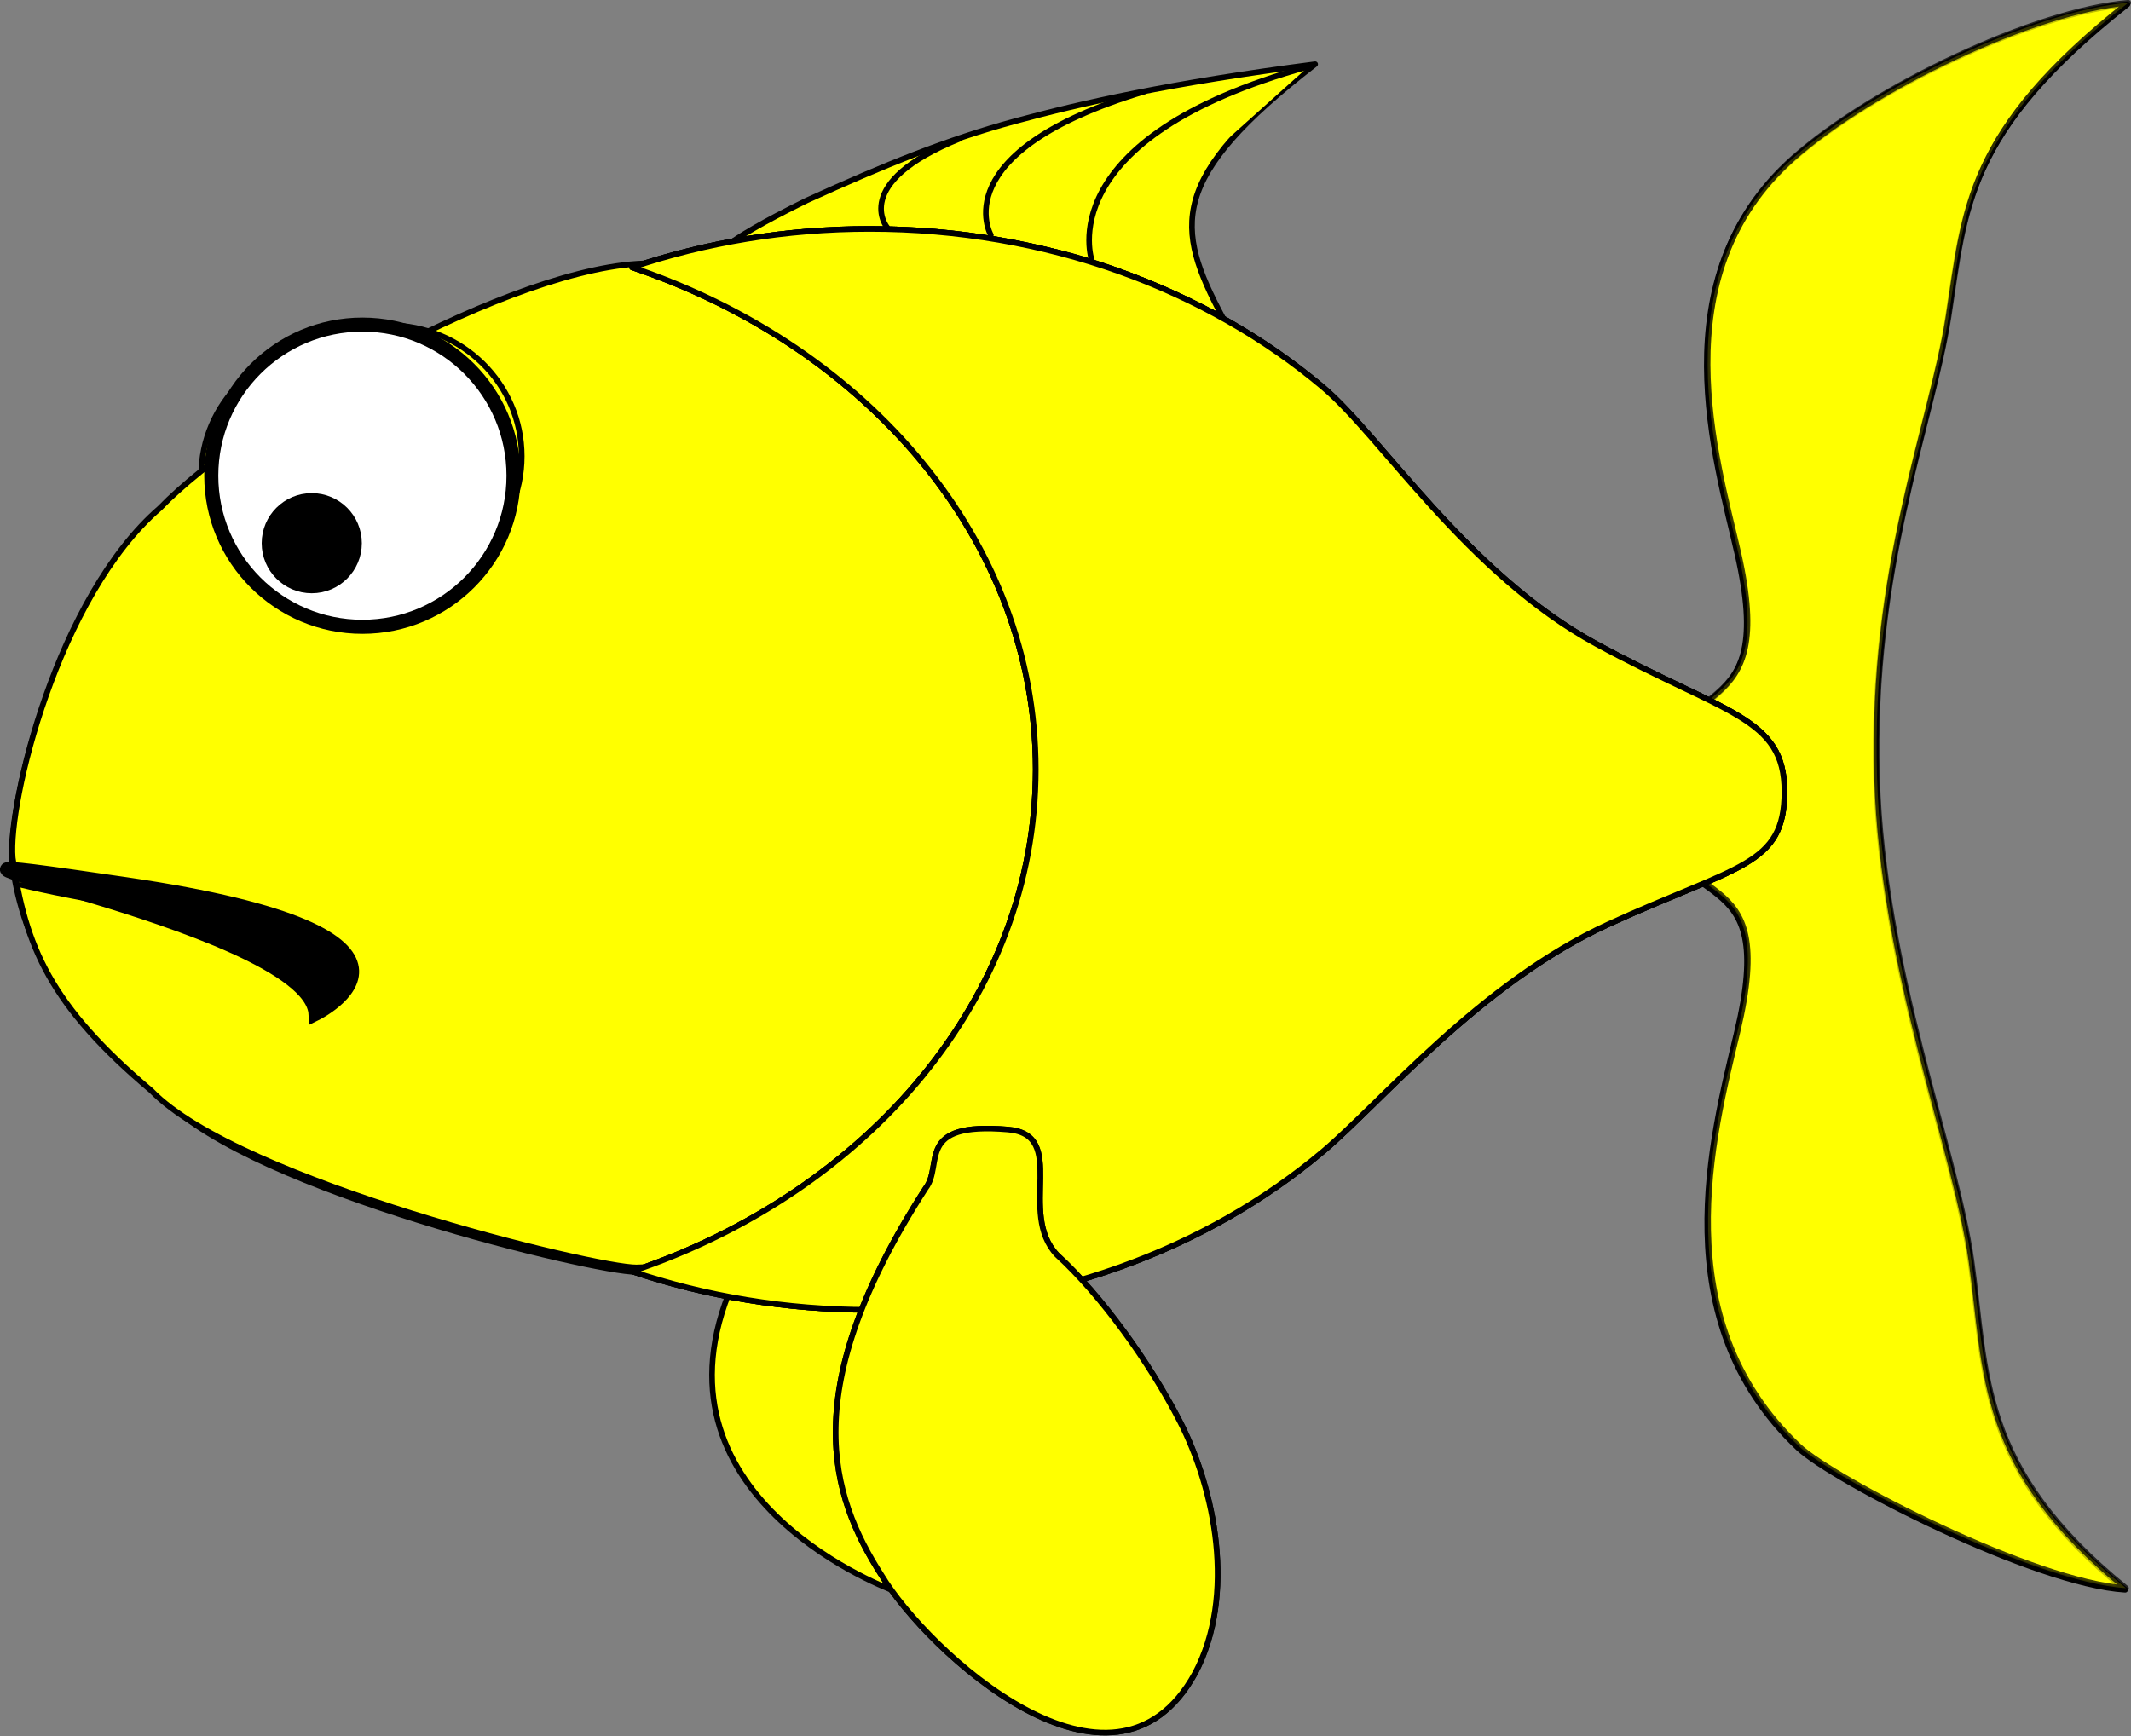 <?xml version="1.0" encoding="UTF-8" standalone="no"?>
<svg
   xmlns:dc="http://purl.org/dc/elements/1.1/"
   xmlns:cc="http://creativecommons.org/ns#"
   xmlns:rdf="http://www.w3.org/1999/02/22-rdf-syntax-ns#"
   xmlns:svg="http://www.w3.org/2000/svg"
   xmlns="http://www.w3.org/2000/svg"
   xmlns:sodipodi="http://sodipodi.sourceforge.net/DTD/sodipodi-0.dtd"
   xmlns:inkscape="http://www.inkscape.org/namespaces/inkscape"
   width="757.417"
   height="617.248"
   version="1.1"
   id="svg36"
   sodipodi:docname="sadfish.svg"
   inkscape:version="0.92.4 (5da689c313, 2019-01-14)">
  <rect width="100%" height="100%" fill="#808080" stroke="none"/>
  <defs
     id="defs40" />
  <sodipodi:namedview
     pagecolor="#ffffff"
     bordercolor="#666666"
     borderopacity="1"
     objecttolerance="10"
     gridtolerance="10"
     guidetolerance="10"
     inkscape:pageopacity="0"
     inkscape:pageshadow="2"
     inkscape:window-width="1920"
     inkscape:window-height="1017"
     id="namedview38"
     showgrid="false"
     inkscape:zoom="0.92365554"
     inkscape:cx="263.18387"
     inkscape:cy="328.077"
     inkscape:window-x="-8"
     inkscape:window-y="-8"
     inkscape:window-maximized="1"
     inkscape:current-layer="svg36"
     fit-margin-top="0"
     fit-margin-left="0"
     fit-margin-right="0"
     fit-margin-bottom="0" />
  <title
     id="title2">red sad fish</title>
  <path
     d="m 261.785,452.406 0.245,0.483 c -36.49,76.635 49.965,110.495 55.848,112.696 l 0.109,0.214 c 0.027,-0.055 0.056,-0.105 0.082,-0.16 0.096,0.035 0.381,0.16 0.381,0.16 l 9.35,-37.61 c 36.491,-76.636 -59.56,-73.368 -65.443,-75.569 l -0.109,-0.214 c -0.026,0.055 -0.055,0.105 -0.082,0.161 -0.095,-0.035 -0.38,-0.161 -0.38,-0.161 z"
     stroke-miterlimit="4"
     id="path10998"
     inkscape:connector-curvature="0"
     style="fill:#ffff00;fill-rule:evenodd;stroke:#000000;stroke-width:2;stroke-linecap:round;stroke-linejoin:round;stroke-miterlimit:4;stroke-dasharray:none;stroke-opacity:1" />
  <path
     d="M 637.168,56.657 C 665.481,31.622 722.903,4.245 756.126,1.569 698.409,47.08 698.251,74.644 692.312,112.989 c -5.939,38.345 -27.669,89.527 -25.444,164.057 2.032,68.048 27.981,131.946 33.562,171.791 5.58,39.845 2.249,73.579 54.909,116.32 C 722.913,563.182 651.418,526.377 639.12,514.745 591.096,469.327 608.354,404.785 617.267,367.348 632.676,302.623 595.426,328.856 583.316,283.107 595.426,237.357 631.95,260.596 617.512,196.915 610.052,164.011 589.453,98.849 637.168,56.657 v 0 0 z"
     stroke-miterlimit="4"
     id="rect2007"
     inkscape:connector-curvature="0"
     style="fill:#ffff00;fill-rule:nonzero;stroke:#000000;stroke-width:2;stroke-linecap:round;stroke-linejoin:round;stroke-miterlimit:4;stroke-dasharray:none;stroke-dashoffset:0;stroke-opacity:1" />
  <path
     d="M 637.46,56.088 C 665.773,31.053 723.194,3.676 756.417,1 698.7,46.511 698.542,74.075 692.603,112.42 c -5.939,38.345 -27.669,89.526 -25.443,164.057 2.032,68.048 27.981,131.946 33.561,171.79 5.581,39.845 2.249,73.58 54.909,116.321 C 723.205,562.613 651.71,525.807 639.412,514.176 591.388,468.757 608.645,404.216 617.558,366.778 c 15.41,-64.725 -21.841,-38.491 -33.95,-84.241 12.11,-45.749 48.633,-22.511 34.196,-86.192 -7.459,-32.905 -28.059,-98.066 19.657,-140.258 z"
     stroke-miterlimit="4"
     id="path7373"
     inkscape:connector-curvature="0"
     style="opacity:0.75;fill:#ffff00;fill-rule:nonzero;stroke:#000000;stroke-width:2;stroke-linecap:round;stroke-linejoin:round;stroke-miterlimit:4;stroke-dasharray:none;stroke-dashoffset:0;stroke-opacity:1" />
  <path
     d="M 286.748,71.247 C 314.535,58.571 336.731,49.615 360.648,43.118 384.565,36.62 415.915,29.507 467.438,22.822 415.11,63.296 417.471,80.708 434.541,112.783 c -9.583,-4.624 -33.795,-17.156 -58.589,-23.06 -30.261,-7.206 -45.108,-6.227 -69.071,-6.394 -23.963,-0.166 -40.674,4.551 -48.261,7.003 -6.982,2.255 -3.412,-3.607 28.128,-19.084 z"
     stroke-miterlimit="4"
     id="path23581"
     inkscape:connector-curvature="0"
     style="opacity:1;fill:#ffff00;fill-rule:nonzero;stroke:#000000;stroke-width:2;stroke-linecap:round;stroke-linejoin:round;stroke-miterlimit:4;stroke-dasharray:none;stroke-dashoffset:0;stroke-opacity:1" />
  <path
     d="m 166.13,169.147 c 0,25.738 -21.183,46.603 -47.313,46.603 -26.132,0 -47.314,-20.865 -47.314,-46.603 0,-25.738 21.183,-46.602 47.314,-46.602 26.131,0 47.313,20.864 47.313,46.602 z"
     stroke-miterlimit="4"
     id="path2777"
     inkscape:connector-curvature="0"
     style="fill:#ffff00;fill-rule:nonzero;stroke:#000000;stroke-width:2;stroke-linecap:round;stroke-linejoin:round;stroke-miterlimit:4;stroke-dasharray:none;stroke-dashoffset:0;stroke-opacity:1" />
  <path
     d="m 383.834,273.724 c 0,49.276 -19.324,93.909 -50.555,126.224 -31.23,32.315 -84.99,51.933 -107.327,52.205 C 211.735,452.325 89.988,423.369 58.758,391.054 22.956,360.902 8.605,338.055 4.229,306.512 2.518,286.785 20.113,213.73 56.5,182.247 87.73,149.932 183.145,95.189 230.767,95.189 c 47.622,0 71.283,19.996 102.513,52.311 31.231,32.314 50.555,76.948 50.555,126.223 z"
     stroke-miterlimit="4"
     id="path1883"
     inkscape:connector-curvature="0"
     style="fill:#ffff00;fill-rule:nonzero;stroke:#000000;stroke-width:2;stroke-linecap:round;stroke-linejoin:round;stroke-miterlimit:4;stroke-dasharray:none;stroke-dashoffset:0;stroke-opacity:1" />
  <path
     d="m 384.123,272.151 c 0,49.276 -19.325,93.909 -50.555,126.224 -31.231,32.314 -84.99,51.932 -107.327,52.204 C 212.022,450.752 85.053,420.08 53.822,387.766 18.021,357.615 8.893,336.481 4.517,304.939 2.806,285.212 20.4,212.157 56.788,180.674 88.018,148.359 183.432,93.616 231.055,93.616 c 47.622,0 71.282,19.996 102.513,52.311 31.23,32.314 50.555,76.948 50.555,126.224 z"
     stroke-miterlimit="4"
     id="path10986"
     inkscape:connector-curvature="0"
     style="fill:#ffff00;fill-rule:nonzero;stroke:#000000;stroke-width:2;stroke-linecap:round;stroke-linejoin:round;stroke-miterlimit:4;stroke-dasharray:none;stroke-dashoffset:0;stroke-opacity:1" />
  <path
     d="m 309.105,81.377 c -29.83,0 -58.318,4.874 -84.438,13.671 84.035,28.305 143.467,97.544 143.467,178.449 0,80.906 -59.432,150.172 -143.467,178.477 26.119,8.797 54.607,13.671 84.438,13.671 62.901,0 119.877,-21.524 161.128,-56.304 20.626,-17.39 55.646,-59.807 101.502,-80.818 45.856,-21.011 62.507,-20.617 62.507,-47.13 0,-26.513 -21.057,-27.539 -66.914,-52.496 C 521.472,203.941 490.858,155.055 470.232,137.668 428.982,102.894 372.006,81.377 309.105,81.377 Z"
     stroke-miterlimit="4"
     id="path1874"
     inkscape:connector-curvature="0"
     style="fill:#ffff00;fill-rule:nonzero;stroke:#000000;stroke-width:2;stroke-linecap:round;stroke-linejoin:round;stroke-miterlimit:4;stroke-dasharray:none;stroke-dashoffset:0;stroke-opacity:1" />
  <g
     style="stroke:#000000;stroke-width:2.315;stroke-miterlimit:4;stroke-dasharray:none;stroke-opacity:1"
     transform="matrix(0.871,0,0,0.857,-65.188,-32.609)"
     id="g9179">
    <path
       d="m 287.731,227.307 c 0.012,30.027 -24.326,54.374 -54.352,54.374 -30.027,0 -54.365,-24.347 -54.353,-54.374 -0.012,-30.026 24.326,-54.373 54.353,-54.373 30.026,0 54.364,24.347 54.352,54.373 z"
       stroke-miterlimit="4"
       id="path1886"
       inkscape:connector-curvature="0"
       style="fill:#ffff00;fill-rule:nonzero;stroke:#000000;stroke-width:2.315;stroke-linecap:round;stroke-linejoin:round;stroke-miterlimit:4;stroke-dasharray:none;stroke-dashoffset:0;stroke-opacity:1" />
    <path
       d="m 263.946,246.914 c 0.006,8.699 -7.386,15.753 -16.508,15.753 -9.121,0 -16.514,-7.054 -16.508,-15.753 -0.006,-8.698 7.387,-15.752 16.508,-15.752 9.122,0 16.514,7.054 16.508,15.752 z"
       stroke-miterlimit="4"
       id="path2775"
       inkscape:connector-curvature="0"
       style="fill:#ffff00;fill-rule:nonzero;stroke:#000000;stroke-width:2.315;stroke-linecap:round;stroke-linejoin:round;stroke-miterlimit:4;stroke-dasharray:none;stroke-dashoffset:0;stroke-opacity:1" />
    <path
       d="M 303.348,282.233 C 403.797,485.47 83.599,405.132 83.599,405.132"
       stroke-miterlimit="4"
       id="path6337"
       inkscape:connector-curvature="0"
       style="fill:#ffff00;fill-rule:evenodd;stroke:#000000;stroke-width:2.315;stroke-linecap:round;stroke-linejoin:round;stroke-miterlimit:4;stroke-dasharray:none;stroke-opacity:1;marker-start:none" />
    <path
       d="M 289.005,290.041 C 315.266,276.341 315.266,276.341 315.266,276.341"
       stroke-miterlimit="4"
       id="path9184"
       inkscape:connector-curvature="0"
       style="fill:#ffff00;fill-rule:evenodd;stroke:#000000;stroke-width:2.315;stroke-linecap:round;stroke-linejoin:round;stroke-miterlimit:4;stroke-dasharray:none;stroke-opacity:1" />
  </g>
  <path
     d="m 309.105,81.377 c -29.83,0 -58.318,4.874 -84.438,13.671 84.035,28.305 143.467,97.544 143.467,178.449 0,80.906 -59.432,150.172 -143.467,178.477 26.119,8.797 54.607,13.671 84.438,13.671 62.901,0 119.877,-21.524 161.128,-56.304 20.626,-17.39 55.646,-59.807 101.502,-80.818 45.856,-21.011 62.507,-20.617 62.507,-47.13 0,-26.513 -21.057,-27.539 -66.914,-52.496 C 521.472,203.941 490.858,155.055 470.232,137.668 428.982,102.894 372.006,81.377 309.105,81.377 Z"
     stroke-miterlimit="4"
     id="path17237"
     inkscape:connector-curvature="0"
     style="fill:#ffff00;fill-rule:nonzero;stroke:#000000;stroke-width:2;stroke-linecap:round;stroke-linejoin:round;stroke-miterlimit:4;stroke-dasharray:none;stroke-dashoffset:0;stroke-opacity:1" />
  <path
     d="M 341.071,49.314 C 302.101,65.114 315.323,80.851 315.323,80.851"
     stroke-miterlimit="4"
     id="path27156"
     inkscape:connector-curvature="0"
     style="fill:#ffff00;fill-rule:evenodd;stroke:#000000;stroke-width:2;stroke-linecap:round;stroke-linejoin:round;stroke-miterlimit:4;stroke-dasharray:none;stroke-opacity:1" />
  <path
     d="m 406.789,32.527 c -71.632,21.575 -54.613,51.001 -54.613,51.001"
     stroke-miterlimit="4"
     id="path28946"
     inkscape:connector-curvature="0"
     style="fill:#ffff00;fill-rule:evenodd;stroke:#000000;stroke-width:2;stroke-linecap:round;stroke-linejoin:round;stroke-miterlimit:4;stroke-dasharray:none;stroke-opacity:1" />
  <path
     d="M 465.105,23.666 C 372.58,49.173 388.085,92.627 388.085,92.627"
     stroke-miterlimit="4"
     id="path28948"
     inkscape:connector-curvature="0"
     style="fill:#ffff00;fill-rule:evenodd;stroke:#000000;stroke-width:2;stroke-linecap:round;stroke-linejoin:round;stroke-miterlimit:4;stroke-dasharray:none;stroke-opacity:1" />
  <path
     d="m 309.105,81.377 c -29.83,0 -58.318,4.874 -84.438,13.671 84.035,28.305 143.467,97.544 143.467,178.449 0,80.906 -59.432,150.172 -143.467,178.477 26.119,8.797 54.607,13.671 84.438,13.671 62.901,0 119.877,-21.524 161.128,-56.304 20.626,-17.39 55.646,-59.807 101.502,-80.818 45.856,-21.011 62.507,-20.617 62.507,-47.13 0,-26.513 -21.057,-27.539 -66.914,-52.496 C 521.472,203.941 490.858,155.055 470.232,137.668 428.982,102.894 372.006,81.377 309.105,81.377 Z"
     stroke-miterlimit="4"
     id="path5587"
     inkscape:connector-curvature="0"
     style="fill:#ffff00;fill-rule:nonzero;stroke:#000000;stroke-width:2;stroke-linecap:round;stroke-linejoin:round;stroke-miterlimit:4;stroke-dasharray:none;stroke-dashoffset:0;stroke-opacity:1" />
  <g
     transform="matrix(0.871,0,0,0.857,-65.188,-32.609)"
     id="g10976"
     style="opacity:1;stroke:#000000;stroke-width:2.315;stroke-miterlimit:4;stroke-dasharray:none;stroke-opacity:1">
    <path
       d="M 562.473,732.197 C 528.888,794.31 453.091,722.792 434.597,691.541 c -20.998,-33.278 -34.915,-77.19 18,-160.631 7.392,-9.693 -4.554,-27.644 33.604,-24.312 24.736,2.16 3.667,34.484 19.95,51.974 18.014,16.735 37.725,44.57 50.116,69.017 14.302,28.216 23.132,72.161 6.206,104.608 z"
       stroke-miterlimit="4"
       id="path9185"
       inkscape:connector-curvature="0"
       style="fill:#ffff00;fill-rule:nonzero;stroke:#000000;stroke-width:2.315;stroke-linecap:round;stroke-linejoin:round;stroke-miterlimit:4;stroke-dasharray:none;stroke-dashoffset:0;stroke-opacity:1" />
    <path
       d="M 562.473,732.197 C 528.888,794.31 453.091,722.792 434.597,691.541 c -20.998,-33.278 -34.915,-77.19 18,-160.631 7.392,-9.693 -4.554,-27.644 33.604,-24.312 24.736,2.16 3.667,34.484 19.95,51.974 18.014,16.735 37.725,44.57 50.116,69.017 14.302,28.216 23.132,72.161 6.206,104.608 z"
       stroke-miterlimit="4"
       id="path10081"
       inkscape:connector-curvature="0"
       style="fill:#ffff00;fill-rule:nonzero;stroke:#000000;stroke-width:2.315;stroke-linecap:round;stroke-linejoin:round;stroke-miterlimit:4;stroke-dasharray:none;stroke-dashoffset:0;stroke-opacity:1" />
  </g>
  <circle
     style="fill:#ffffff;stroke:#000000;stroke-width:5"
     id="svg_1"
     cx="128.807"
     cy="169.106"
     r="53.713" />
  <circle
     style="fill:#000000;stroke:#000000;stroke-width:5"
     id="svg_2"
     cx="110.807"
     cy="193.106"
     r="15.297" />
  <ellipse
     style="opacity:1;fill:#ffff00;fill-opacity:1;fill-rule:nonzero;stroke:none;stroke-width:2;stroke-miterlimit:4;stroke-dasharray:none;stroke-opacity:1"
     id="path840"
     cx="-120.924"
     cy="333.387"
     rx="122.34"
     ry="75.786"
     transform="rotate(-53.051)" />
  <path
     style="fill:#000000;stroke:#000000;stroke-width:5;stroke-dasharray:none"
     inkscape:connector-curvature="0"
     id="svg_4"
     stroke-linecap="null"
     stroke-linejoin="null"
     d="m 112.154,360.416 c -2.039,-33.313 -191.829,-64.296 -67.467,-46.091 124.361,18.203 67.467,46.091 67.467,46.091 z" />
</svg>
